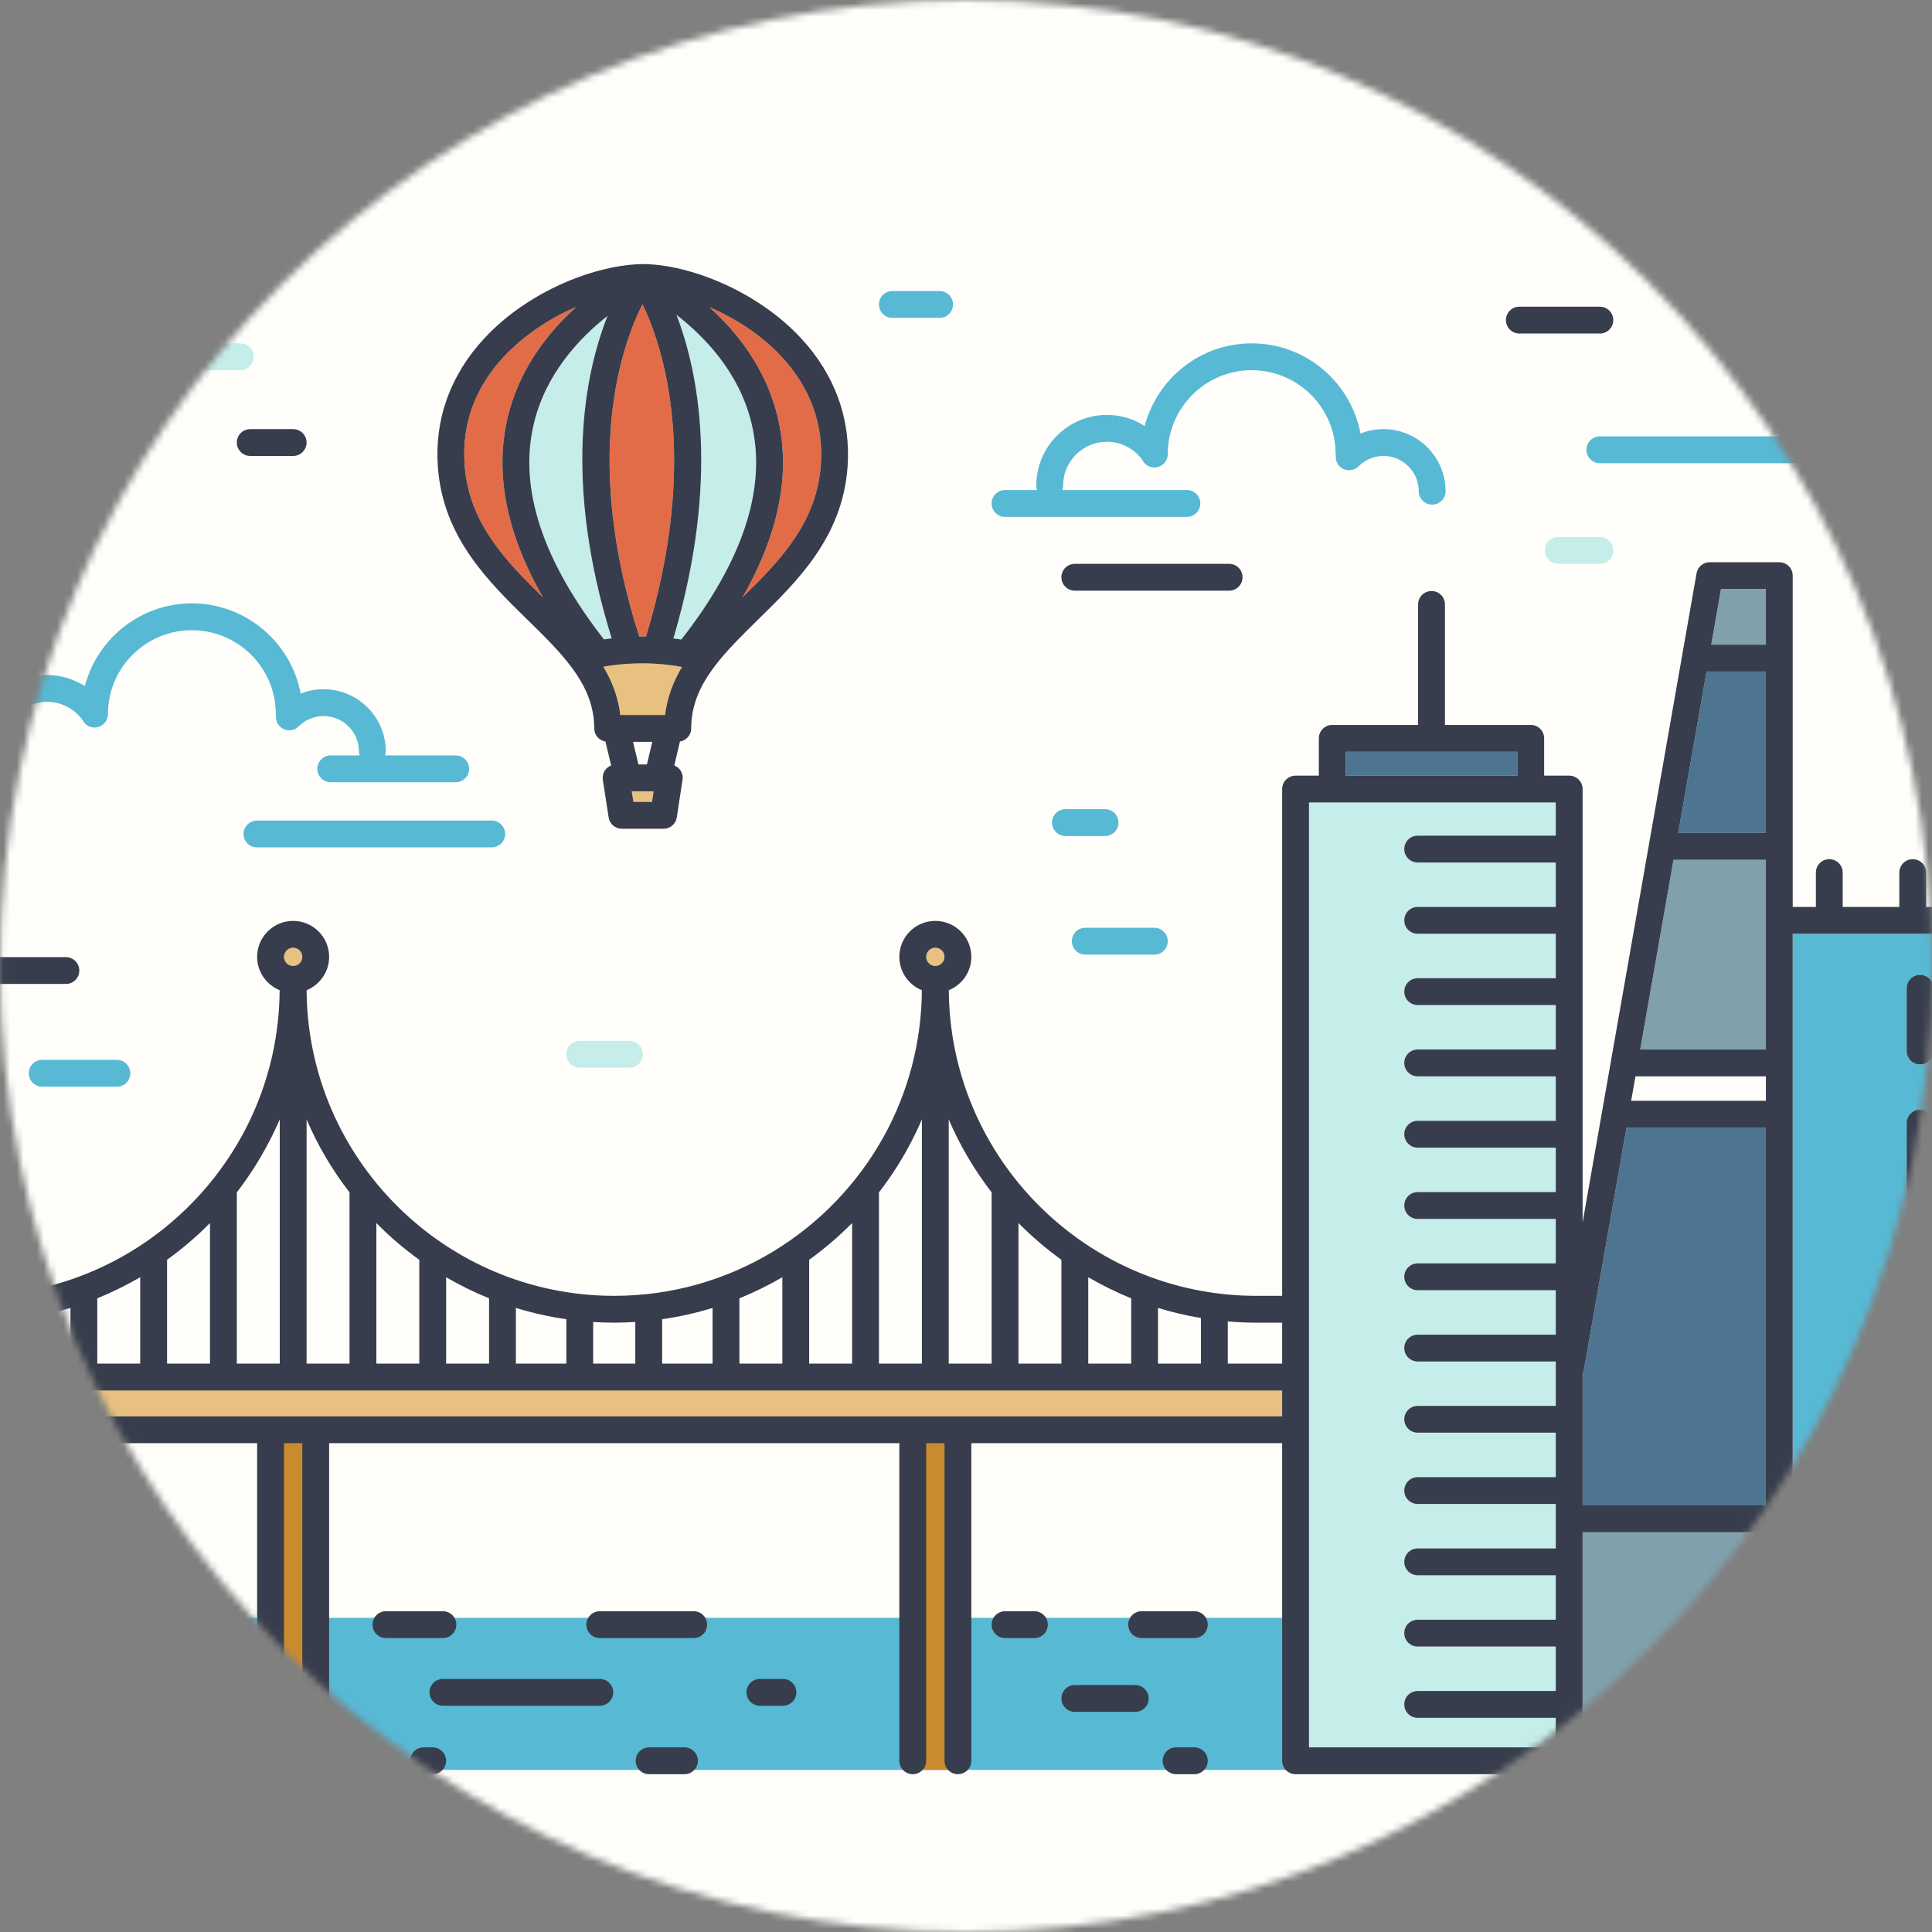 <svg width="288" height="288" viewBox="0 0 288 288" fill="none" xmlns="http://www.w3.org/2000/svg">
<rect x="0" y="0" width="288" height="288" fill="#808080" stroke="none"/>
<mask id="mask0_221:13931" style="mask-type:alpha" maskUnits="userSpaceOnUse" x="0" y="0" width="288" height="288">
<circle cx="144" cy="144" r="144" fill="#C4C4C4"/>
</mask>
<g mask="url(#mask0_221:13931)">
<path d="M2339.87 597.453H-396V-21.996H2339.87V597.453Z" fill="#FFFEFA"/>
<path d="M192.725 263.836H-9.831V241.169H192.725V263.836Z" fill="#57B9D4"/>
<path d="M47.449 263.836H40.499V213.615H47.449V263.836Z" fill="#CA8B2F"/>
<path d="M142.9 263.836H135.948V213.615H142.9V263.836Z" fill="#CA8B2F"/>
<path d="M193.735 212.304H-9.831V205.619H193.735V212.304Z" fill="#E8C080"/>
<path d="M139.423 141.276C140.183 141.276 140.796 141.889 140.796 142.636C140.796 143.383 140.183 143.996 139.423 143.996C138.676 143.996 138.063 143.383 138.063 142.636C138.063 141.889 138.676 141.276 139.423 141.276Z" fill="#E8C080"/>
<path d="M43.703 141.276C44.449 141.276 45.063 141.889 45.063 142.636C45.063 143.383 44.449 143.996 43.703 143.996C42.943 143.996 42.329 143.383 42.329 142.636C42.329 141.889 42.943 141.276 43.703 141.276Z" fill="#E8C080"/>
<path d="M263.236 100.103V124.169H250.169L254.396 100.103H263.236Z" fill="#4D7591"/>
<path d="M263.236 168.091V224.409H235.916V204.731C236.009 204.543 236.089 204.343 236.129 204.117L242.463 168.091H263.236Z" fill="#4D7591"/>
<path d="M295.583 244.183V260.477H267.236V244.183H295.583Z" fill="#57B9D4"/>
<path d="M288.223 156.676V147.316C288.223 146.209 287.329 145.316 286.223 145.316C285.116 145.316 284.223 146.209 284.223 147.316V156.676C284.223 157.784 285.116 158.676 286.223 158.676C287.329 158.676 288.223 157.784 288.223 156.676ZM288.223 176.784V167.409C288.223 166.303 287.329 165.409 286.223 165.409C285.116 165.409 284.223 166.303 284.223 167.409V176.784C284.223 177.889 285.116 178.784 286.223 178.784C287.329 178.784 288.223 177.889 288.223 176.784ZM288.223 196.889V187.516C288.223 186.409 287.329 185.516 286.223 185.516C285.116 185.516 284.223 186.409 284.223 187.516V196.889C284.223 197.996 285.116 198.889 286.223 198.889C287.329 198.889 288.223 197.996 288.223 196.889ZM288.223 216.996V207.623C288.223 206.516 287.329 205.623 286.223 205.623C285.116 205.623 284.223 206.516 284.223 207.623V216.996C284.223 218.091 285.116 218.996 286.223 218.996C287.329 218.996 288.223 218.091 288.223 216.996ZM295.583 139.196V230.823H267.236V139.196H295.583Z" fill="#57B9D4"/>
<path d="M263.236 242.183V260.477H235.916V228.409H263.236V232.823V242.183Z" fill="#80A0AC"/>
<path d="M263.236 137.196V156.451H244.503L249.463 128.169H263.236V137.196Z" fill="#80A0AC"/>
<path d="M263.236 87.811V96.103H255.089L256.543 87.811H263.236Z" fill="#80A0AC"/>
<path d="M231.916 256.076V260.477H195.129V119.623H231.916V124.569H211.329C210.223 124.569 209.329 125.463 209.329 126.569C209.329 127.676 210.223 128.569 211.329 128.569H231.916V135.196H211.329C210.223 135.196 209.329 136.091 209.329 137.196C209.329 138.303 210.223 139.196 211.329 139.196H231.916V145.823H211.329C210.223 145.823 209.329 146.716 209.329 147.823C209.329 148.929 210.223 149.823 211.329 149.823H231.916V156.451H211.329C210.223 156.451 209.329 157.343 209.329 158.451C209.329 159.556 210.223 160.451 211.329 160.451H231.916V167.076H211.329C210.223 167.076 209.329 167.969 209.329 169.076C209.329 170.183 210.223 171.076 211.329 171.076H231.916V177.704H211.329C210.223 177.704 209.329 178.596 209.329 179.704C209.329 180.811 210.223 181.704 211.329 181.704H231.916V188.329H211.329C210.223 188.329 209.329 189.223 209.329 190.329C209.329 191.424 210.223 192.329 211.329 192.329H231.916V198.956H211.329C210.223 198.956 209.329 199.849 209.329 200.956C209.329 202.049 210.223 202.956 211.329 202.956H231.916V209.569H211.329C210.223 209.569 209.329 210.477 209.329 211.569C209.329 212.676 210.223 213.569 211.329 213.569H231.916V220.196H211.329C210.223 220.196 209.329 221.103 209.329 222.196C209.329 223.303 210.223 224.196 211.329 224.196H231.916V230.823H211.329C210.223 230.823 209.329 231.716 209.329 232.823C209.329 233.929 210.223 234.823 211.329 234.823H231.916V241.451H211.329C210.223 241.451 209.329 242.343 209.329 243.451C209.329 244.556 210.223 245.451 211.329 245.451H231.916V252.076H211.329C210.223 252.076 209.329 252.969 209.329 254.076C209.329 255.183 210.223 256.076 211.329 256.076H231.916Z" fill="#C5EDEA"/>
<path d="M226.183 112.064V115.623H200.596V112.064H226.183Z" fill="#4D7591"/>
<path d="M116.489 53.156C120.823 57.823 122.796 63.276 122.356 69.356C121.716 78.011 116.183 83.663 110.676 89.049C116.129 79.543 117.903 70.583 115.956 62.289C114.223 54.956 109.876 49.503 105.743 45.784C109.569 47.436 113.463 49.889 116.489 53.156Z" fill="#E36C48"/>
<path d="M112.063 63.249C114.303 72.784 110.756 83.569 101.569 95.329C101.169 95.276 100.783 95.223 100.383 95.169C107.409 71.369 104.063 55.276 100.836 46.929C105.049 50.196 110.276 55.596 112.063 63.249Z" fill="#C5EDEA"/>
<path d="M101.663 99.423C100.369 101.596 99.463 103.943 99.143 106.583H95.809H92.463C92.156 103.929 91.236 101.569 89.943 99.383C92.503 98.929 96.743 98.516 101.663 99.423Z" fill="#E8C080"/>
<path d="M97.436 117.956L97.196 119.543H94.423L94.169 117.956H95.809H97.436Z" fill="#E8C080"/>
<path d="M95.769 45.356C98.796 51.596 104.396 68.183 96.303 94.876C95.956 94.876 95.623 94.876 95.289 94.876C86.769 68.263 92.636 51.583 95.769 45.356Z" fill="#E36C48"/>
<path d="M91.183 95.156C90.783 95.209 90.396 95.263 90.036 95.317C80.863 83.556 77.316 72.769 79.556 63.249C81.316 55.729 86.396 50.369 90.569 47.089C87.223 55.503 83.836 71.543 91.183 95.156Z" fill="#C5EDEA"/>
<path d="M85.076 46.117C85.343 45.996 85.596 45.889 85.876 45.784C81.743 49.503 77.396 54.956 75.663 62.289C73.716 70.583 75.489 79.543 80.943 89.049C75.436 83.663 69.903 78.011 69.263 69.356C68.809 63.276 70.783 57.823 75.116 53.156C75.783 52.451 76.489 51.784 77.223 51.144C77.276 51.103 77.329 51.049 77.383 50.996C78.089 50.396 78.823 49.836 79.569 49.303C79.663 49.236 79.743 49.169 79.836 49.103C80.569 48.596 81.329 48.117 82.089 47.663C82.209 47.609 82.316 47.543 82.423 47.477C83.183 47.036 83.943 46.651 84.716 46.276C84.836 46.223 84.956 46.169 85.076 46.117Z" fill="#E36C48"/>
<path d="M295.583 260.476H267.236V244.183H295.583V260.476ZM267.236 139.196H295.583V230.823H267.236V139.196ZM263.236 96.103H255.089L256.543 87.809H263.236V96.103ZM263.236 124.169H250.169L254.396 100.103H263.236V124.169ZM263.236 137.196V156.449H244.503L249.463 128.169H263.236V137.196ZM263.236 164.089H243.156L243.796 160.449H263.236V164.089ZM263.236 224.409H235.916V204.729C236.009 204.543 236.089 204.343 236.129 204.116L242.463 168.089H263.236V224.409ZM263.236 232.823V260.476H235.916V228.409H263.236V232.823ZM231.916 124.569H211.329C210.223 124.569 209.329 125.463 209.329 126.569C209.329 127.676 210.223 128.569 211.329 128.569H231.916V135.196H211.329C210.223 135.196 209.329 136.089 209.329 137.196C209.329 138.303 210.223 139.196 211.329 139.196H231.916V145.823H211.329C210.223 145.823 209.329 146.716 209.329 147.823C209.329 148.929 210.223 149.823 211.329 149.823H231.916V156.449H211.329C210.223 156.449 209.329 157.343 209.329 158.449C209.329 159.556 210.223 160.449 211.329 160.449H231.916V167.076H211.329C210.223 167.076 209.329 167.969 209.329 169.076C209.329 170.183 210.223 171.076 211.329 171.076H231.916V177.703H211.329C210.223 177.703 209.329 178.596 209.329 179.703C209.329 180.809 210.223 181.703 211.329 181.703H231.916V188.329H211.329C210.223 188.329 209.329 189.223 209.329 190.329C209.329 191.423 210.223 192.329 211.329 192.329H231.916V198.956H211.329C210.223 198.956 209.329 199.849 209.329 200.956C209.329 202.049 210.223 202.956 211.329 202.956H231.916V209.569H211.329C210.223 209.569 209.329 210.476 209.329 211.569C209.329 212.676 210.223 213.569 211.329 213.569H231.916V220.196H211.329C210.223 220.196 209.329 221.103 209.329 222.196C209.329 223.303 210.223 224.196 211.329 224.196H231.916V230.823H211.329C210.223 230.823 209.329 231.716 209.329 232.823C209.329 233.929 210.223 234.823 211.329 234.823H231.916V241.449H211.329C210.223 241.449 209.329 242.343 209.329 243.449C209.329 244.556 210.223 245.449 211.329 245.449H231.916V252.076H211.329C210.223 252.076 209.329 252.969 209.329 254.076C209.329 255.183 210.223 256.076 211.329 256.076H231.916V260.476H195.129V119.623H231.916V124.569ZM200.596 112.063H226.183V115.623H200.596V112.063ZM191.129 203.276H183.023V196.983C184.436 197.103 185.849 197.169 187.289 197.169H191.129V203.276ZM179.023 203.276H172.623V194.969C174.703 195.609 176.836 196.116 179.023 196.476V203.276ZM168.623 203.276H162.223V190.396C164.276 191.583 166.409 192.636 168.623 193.543V203.276ZM158.223 203.276H151.823V182.316C153.796 184.316 155.943 186.143 158.223 187.796V203.276ZM147.823 203.276H141.423V166.863C143.089 170.769 145.263 174.423 147.823 177.743V203.276ZM139.423 143.996C138.676 143.996 138.063 143.383 138.063 142.636C138.063 141.889 138.676 141.276 139.423 141.276C140.183 141.276 140.796 141.889 140.796 142.636C140.796 143.383 140.183 143.996 139.423 143.996ZM137.423 203.276H131.023V177.743C132.636 175.663 134.076 173.463 135.343 171.143C136.103 169.756 136.796 168.329 137.423 166.863V203.276ZM127.023 203.276H120.623V187.796C122.903 186.143 125.049 184.316 127.023 182.316V203.276ZM116.623 203.276H110.223V193.543C112.436 192.636 114.583 191.583 116.623 190.396V203.276ZM106.223 203.276H98.703V196.649C101.276 196.289 103.796 195.716 106.223 194.969V203.276ZM94.703 203.276H88.423V197.063C89.463 197.129 90.503 197.169 91.556 197.169C92.623 197.169 93.663 197.129 94.703 197.063V203.276ZM84.423 203.276H76.903V194.969C79.329 195.716 81.849 196.289 84.423 196.649V203.276ZM72.903 203.276H66.503V190.396C68.543 191.583 70.676 192.636 72.903 193.529V203.276ZM62.503 203.276H56.103V182.316C58.063 184.316 60.209 186.143 62.503 187.796V203.276ZM52.103 203.276H45.703V166.863C47.369 170.769 49.529 174.423 52.103 177.743V203.276ZM43.703 143.996C42.943 143.996 42.329 143.383 42.329 142.636C42.329 141.889 42.943 141.276 43.703 141.276C44.449 141.276 45.063 141.889 45.063 142.636C45.063 143.383 44.449 143.996 43.703 143.996ZM41.703 203.276H35.303V177.743C36.903 175.663 38.343 173.463 39.609 171.143C40.369 169.756 41.076 168.329 41.703 166.863V203.276ZM31.303 203.276H24.903V187.796C27.183 186.143 29.329 184.316 31.303 182.316V203.276ZM20.903 203.276H14.503V193.543C16.716 192.636 18.849 191.583 20.903 190.396V203.276ZM10.503 203.276H4.089V196.476C6.276 196.116 8.423 195.609 10.503 194.969V203.276ZM302.396 230.823H299.583V130.076C299.583 128.969 298.676 128.076 297.583 128.076C296.476 128.076 295.583 128.969 295.583 130.076V135.196H287.129V130.076C287.129 128.969 286.236 128.076 285.129 128.076C284.036 128.076 283.129 128.969 283.129 130.076V135.196H274.689V130.076C274.689 128.969 273.796 128.076 272.689 128.076C271.583 128.076 270.689 128.969 270.689 130.076V135.196H267.236V85.809C267.236 84.703 266.343 83.809 265.236 83.809H254.863C253.903 83.809 253.063 84.503 252.903 85.463L235.916 182.236V117.623C235.916 116.516 235.023 115.623 233.916 115.623H230.183V110.063C230.183 108.956 229.289 108.063 228.183 108.063H215.396V90.103C215.396 88.996 214.503 88.103 213.396 88.103C212.289 88.103 211.396 88.996 211.396 90.103V108.063H198.596C197.489 108.063 196.596 108.956 196.596 110.063V115.623H193.129C192.023 115.623 191.129 116.516 191.129 117.623V193.169H187.289C162.103 193.169 141.596 172.756 141.436 147.609C143.396 146.809 144.796 144.889 144.796 142.636C144.796 139.676 142.383 137.276 139.423 137.276C136.463 137.276 134.063 139.676 134.063 142.636C134.063 144.889 135.449 146.809 137.423 147.609C137.369 155.463 135.343 162.863 131.796 169.316C123.983 183.516 108.876 193.169 91.556 193.169C66.369 193.169 45.863 172.756 45.703 147.609C47.663 146.809 49.063 144.889 49.063 142.636C49.063 139.676 46.649 137.276 43.703 137.276C40.743 137.276 38.329 139.676 38.329 142.636C38.329 144.889 39.729 146.809 41.689 147.609C41.636 155.463 39.609 162.863 36.063 169.316C28.249 183.516 13.156 193.169 -4.164 193.169H-8.844C-9.951 193.169 -10.844 194.076 -10.844 195.169C-10.844 196.276 -9.951 197.169 -8.844 197.169H-4.164C-2.724 197.169 -1.311 197.103 0.089 196.983V203.276H-8.844C-9.951 203.276 -10.844 204.169 -10.844 205.276C-10.844 206.369 -9.951 207.276 -8.844 207.276H35.303H131.023H191.129V211.129H-8.844C-9.951 211.129 -10.844 212.023 -10.844 213.129C-10.844 214.223 -9.951 215.129 -8.844 215.129H38.329V262.476C38.329 263.583 39.223 264.476 40.329 264.476C41.436 264.476 42.329 263.583 42.329 262.476V215.129H45.063V262.476C45.063 263.583 45.956 264.476 47.063 264.476C48.169 264.476 49.063 263.583 49.063 262.476V215.129H134.063V262.476C134.063 263.583 134.956 264.476 136.063 264.476C137.169 264.476 138.063 263.583 138.063 262.476V215.129H140.796V262.476C140.796 263.583 141.689 264.476 142.796 264.476C143.889 264.476 144.796 263.583 144.796 262.476V215.129H191.129V262.476C191.129 263.583 192.023 264.476 193.129 264.476H233.916H265.236H297.583C298.676 264.476 299.583 263.583 299.583 262.476V244.183H302.396C303.503 244.183 304.396 243.289 304.396 242.183V232.823C304.396 231.716 303.503 230.823 302.396 230.823Z" fill="#373D4C"/>
<path d="M286.223 205.623C285.116 205.623 284.223 206.516 284.223 207.623V216.996C284.223 218.089 285.116 218.996 286.223 218.996C287.329 218.996 288.223 218.089 288.223 216.996V207.623C288.223 206.516 287.329 205.623 286.223 205.623Z" fill="#373D4C"/>
<path d="M286.223 185.516C285.116 185.516 284.223 186.409 284.223 187.516V196.889C284.223 197.996 285.116 198.889 286.223 198.889C287.329 198.889 288.223 197.996 288.223 196.889V187.516C288.223 186.409 287.329 185.516 286.223 185.516Z" fill="#373D4C"/>
<path d="M286.223 165.409C285.116 165.409 284.223 166.303 284.223 167.409V176.783C284.223 177.889 285.116 178.783 286.223 178.783C287.329 178.783 288.223 177.889 288.223 176.783V167.409C288.223 166.303 287.329 165.409 286.223 165.409Z" fill="#373D4C"/>
<path d="M286.223 145.316C285.116 145.316 284.223 146.209 284.223 147.316V156.676C284.223 157.783 285.116 158.676 286.223 158.676C287.329 158.676 288.223 157.783 288.223 156.676V147.316C288.223 146.209 287.329 145.316 286.223 145.316Z" fill="#373D4C"/>
<path d="M281.409 94.383H285.129C286.236 94.383 287.129 93.489 287.129 92.383C287.129 91.276 286.236 90.383 285.129 90.383H281.409C280.303 90.383 279.409 91.276 279.409 92.383C279.409 93.489 280.303 94.383 281.409 94.383Z" fill="#373D4C"/>
<path d="M236.489 67.049C236.489 68.156 237.383 69.049 238.489 69.049H267.156C268.263 69.049 269.156 68.156 269.156 67.049C269.156 65.943 268.263 65.049 267.156 65.049H238.489C237.383 65.049 236.489 65.943 236.489 67.049Z" fill="#57B9D4"/>
<path d="M226.489 49.716H238.489C239.596 49.716 240.489 48.823 240.489 47.716C240.489 46.609 239.596 45.716 238.489 45.716H226.489C225.383 45.716 224.489 46.609 224.489 47.716C224.489 48.823 225.383 49.716 226.489 49.716Z" fill="#373D4C"/>
<path d="M232.289 80.049C231.183 80.049 230.289 80.943 230.289 82.049C230.289 83.156 231.183 84.049 232.289 84.049H238.489C239.596 84.049 240.489 83.156 240.489 82.049C240.489 80.943 239.596 80.049 238.489 80.049H232.289Z" fill="#C5EDEA"/>
<path d="M149.823 77.049H176.929C178.036 77.049 178.929 76.156 178.929 75.049C178.929 73.943 178.036 73.049 176.929 73.049H158.356C158.423 72.836 158.476 72.623 158.476 72.383C158.476 68.783 161.409 65.849 165.009 65.849C167.103 65.849 169.063 66.863 170.289 68.569C170.623 69.223 171.289 69.689 172.076 69.689C173.183 69.689 174.076 68.796 174.076 67.689C174.076 60.796 179.689 55.183 186.596 55.183C193.489 55.183 199.103 60.796 199.103 67.689C199.103 67.783 199.116 67.863 199.129 67.956C199.089 68.516 199.263 69.089 199.689 69.516C200.476 70.289 201.743 70.289 202.516 69.516C203.516 68.516 204.836 67.969 206.236 67.969C209.129 67.969 211.489 70.329 211.489 73.223C211.489 74.329 212.383 75.223 213.489 75.223C214.596 75.223 215.489 74.329 215.489 73.223C215.489 68.129 211.343 63.969 206.236 63.969C205.036 63.969 203.889 64.196 202.809 64.636C201.369 56.984 194.649 51.183 186.596 51.183C178.929 51.183 172.503 56.423 170.636 63.503C168.983 62.449 167.036 61.849 165.009 61.849C159.196 61.849 154.476 66.583 154.476 72.383C154.476 72.623 154.529 72.836 154.596 73.049H149.823C148.716 73.049 147.823 73.943 147.823 75.049C147.823 76.156 148.716 77.049 149.823 77.049Z" fill="#57B9D4"/>
<path d="M185.223 86.049C185.223 84.943 184.329 84.049 183.223 84.049H160.223C159.116 84.049 158.223 84.943 158.223 86.049C158.223 87.156 159.116 88.049 160.223 88.049H183.223C184.329 88.049 185.223 87.156 185.223 86.049Z" fill="#373D4C"/>
<path d="M178.036 240.183H170.183C169.076 240.183 168.183 241.076 168.183 242.183C168.183 243.289 169.076 244.183 170.183 244.183H178.036C179.143 244.183 180.036 243.289 180.036 242.183C180.036 241.076 179.143 240.183 178.036 240.183Z" fill="#373D4C"/>
<path d="M178.036 260.476H175.316C174.209 260.476 173.316 261.383 173.316 262.476C173.316 263.583 174.209 264.476 175.316 264.476H178.036C179.143 264.476 180.036 263.583 180.036 262.476C180.036 261.383 179.143 260.476 178.036 260.476Z" fill="#373D4C"/>
<path d="M161.783 142.303H172.076C173.183 142.303 174.076 141.409 174.076 140.303C174.076 139.196 173.183 138.303 172.076 138.303H161.783C160.676 138.303 159.783 139.196 159.783 140.303C159.783 141.409 160.676 142.303 161.783 142.303Z" fill="#57B9D4"/>
<path d="M169.236 251.183H160.223C159.116 251.183 158.223 252.089 158.223 253.183C158.223 254.289 159.116 255.183 160.223 255.183H169.236C170.343 255.183 171.236 254.289 171.236 253.183C171.236 252.089 170.343 251.183 169.236 251.183Z" fill="#373D4C"/>
<path d="M166.729 122.623C166.729 121.516 165.836 120.623 164.729 120.623H158.823C157.716 120.623 156.823 121.516 156.823 122.623C156.823 123.716 157.716 124.623 158.823 124.623H164.729C165.836 124.623 166.729 123.716 166.729 122.623Z" fill="#57B9D4"/>
<path d="M154.196 240.183H149.823C148.716 240.183 147.823 241.076 147.823 242.183C147.823 243.289 148.716 244.183 149.823 244.183H154.196C155.289 244.183 156.196 243.289 156.196 242.183C156.196 241.076 155.289 240.183 154.196 240.183Z" fill="#373D4C"/>
<path d="M133.023 47.383H140.063C141.169 47.383 142.063 46.489 142.063 45.383C142.063 44.276 141.169 43.383 140.063 43.383H133.023C131.916 43.383 131.023 44.276 131.023 45.383C131.023 46.489 131.916 47.383 133.023 47.383Z" fill="#57B9D4"/>
<path d="M75.116 53.156C75.783 52.449 76.489 51.783 77.223 51.143C77.276 51.103 77.329 51.049 77.383 50.996C78.089 50.396 78.823 49.836 79.569 49.303C79.663 49.236 79.743 49.169 79.836 49.103C80.569 48.596 81.329 48.116 82.089 47.663C82.209 47.609 82.316 47.543 82.423 47.476C83.183 47.036 83.943 46.651 84.716 46.276C84.836 46.223 84.956 46.169 85.076 46.116C85.343 45.996 85.596 45.889 85.876 45.783C81.743 49.503 77.396 54.956 75.663 62.289C73.716 70.583 75.489 79.543 80.943 89.049C75.436 83.663 69.903 78.011 69.263 69.356C68.809 63.276 70.783 57.823 75.116 53.156ZM90.569 47.089C87.223 55.503 83.836 71.543 91.183 95.156C90.783 95.209 90.396 95.263 90.036 95.317C80.863 83.556 77.316 72.769 79.556 63.249C81.316 55.729 86.396 50.369 90.569 47.089ZM95.769 45.356C98.796 51.596 104.396 68.183 96.303 94.876C95.956 94.876 95.623 94.876 95.289 94.876C86.769 68.263 92.636 51.583 95.769 45.356ZM112.063 63.249C114.303 72.783 110.756 83.569 101.569 95.329C101.169 95.276 100.783 95.223 100.383 95.169C107.409 71.369 104.063 55.276 100.836 46.929C105.049 50.196 110.276 55.596 112.063 63.249ZM116.489 53.156C120.823 57.823 122.796 63.276 122.356 69.356C121.716 78.011 116.183 83.663 110.676 89.049C116.129 79.543 117.903 70.583 115.956 62.289C114.223 54.956 109.876 49.503 105.743 45.783C109.569 47.436 113.463 49.889 116.489 53.156ZM99.143 106.583H92.463C92.156 103.929 91.236 101.569 89.943 99.383C92.503 98.929 96.743 98.516 101.663 99.423C100.369 101.596 99.463 103.943 99.143 106.583ZM94.369 110.583H97.236L96.436 113.956H95.169L94.369 110.583ZM97.196 119.543H94.423L94.169 117.956H97.436L97.196 119.543ZM78.623 92.383C81.049 94.743 83.303 96.969 85.063 99.289C85.076 99.303 85.089 99.317 85.103 99.344C87.209 102.129 88.583 105.063 88.583 108.583C88.583 109.569 89.303 110.383 90.249 110.543L91.103 114.103C90.809 114.223 90.543 114.409 90.329 114.649C89.943 115.089 89.783 115.676 89.863 116.249L90.729 121.849C90.876 122.823 91.716 123.543 92.703 123.543H95.809H98.916C99.903 123.543 100.743 122.823 100.889 121.849L101.743 116.249C101.836 115.676 101.663 115.089 101.289 114.649C101.076 114.409 100.809 114.223 100.516 114.103L101.356 110.543C102.303 110.383 103.036 109.569 103.036 108.583C103.036 105.076 104.396 102.156 106.489 99.383C106.503 99.356 106.516 99.329 106.543 99.303C108.303 96.984 110.569 94.756 112.983 92.383C118.889 86.609 125.583 80.063 126.343 69.636C126.863 62.516 124.476 55.876 119.423 50.436C112.703 43.196 102.516 39.396 95.889 39.369C89.089 39.409 78.916 43.196 72.196 50.436C67.143 55.876 64.743 62.516 65.276 69.636C66.036 80.063 72.729 86.609 78.623 92.383Z" fill="#373D4C"/>
<path d="M116.716 250.276H113.276C112.169 250.276 111.276 251.169 111.276 252.276C111.276 253.369 112.169 254.276 113.276 254.276H116.716C117.809 254.276 118.716 253.369 118.716 252.276C118.716 251.169 117.809 250.276 116.716 250.276Z" fill="#373D4C"/>
<path d="M103.409 240.183H89.409C88.316 240.183 87.409 241.076 87.409 242.183C87.409 243.289 88.316 244.183 89.409 244.183H103.409C104.516 244.183 105.409 243.289 105.409 242.183C105.409 241.076 104.516 240.183 103.409 240.183Z" fill="#373D4C"/>
<path d="M102.036 260.476H96.756C95.649 260.476 94.756 261.383 94.756 262.476C94.756 263.583 95.649 264.476 96.756 264.476H102.036C103.129 264.476 104.036 263.583 104.036 262.476C104.036 261.383 103.129 260.476 102.036 260.476Z" fill="#373D4C"/>
<path d="M93.823 155.156H86.423C85.316 155.156 84.423 156.049 84.423 157.156C84.423 158.263 85.316 159.156 86.423 159.156H93.823C94.929 159.156 95.823 158.263 95.823 157.156C95.823 156.049 94.929 155.156 93.823 155.156Z" fill="#C5EDEA"/>
<path d="M89.409 250.276H66.023C64.916 250.276 64.023 251.169 64.023 252.276C64.023 253.369 64.916 254.276 66.023 254.276H89.409C90.516 254.276 91.409 253.369 91.409 252.276C91.409 251.169 90.516 250.276 89.409 250.276Z" fill="#373D4C"/>
<path d="M38.303 122.316C37.196 122.316 36.303 123.223 36.303 124.316C36.303 125.423 37.196 126.316 38.303 126.316H73.303C74.409 126.316 75.303 125.423 75.303 124.316C75.303 123.223 74.409 122.316 73.303 122.316H38.303Z" fill="#57B9D4"/>
<path d="M-1.511 113.156C-0.404 113.156 0.489 112.263 0.489 111.156C0.489 107.556 3.409 104.623 7.023 104.623C9.116 104.623 11.076 105.636 12.303 107.329C12.623 107.996 13.303 108.449 14.089 108.449C15.196 108.449 16.089 107.556 16.089 106.449C16.089 99.556 21.703 93.943 28.596 93.943C35.503 93.943 41.116 99.556 41.116 106.449C41.116 106.543 41.129 106.636 41.143 106.729C41.103 107.289 41.276 107.849 41.703 108.276C42.476 109.063 43.743 109.063 44.529 108.276C45.516 107.289 46.836 106.743 48.249 106.743C51.143 106.743 53.503 109.103 53.503 111.996C53.503 112.209 53.543 112.423 53.609 112.609H49.303C48.196 112.609 47.303 113.516 47.303 114.609C47.303 115.716 48.196 116.609 49.303 116.609H67.929C69.036 116.609 69.929 115.716 69.929 114.609C69.929 113.516 69.036 112.609 67.929 112.609H57.396C57.463 112.423 57.503 112.209 57.503 111.996C57.503 106.889 53.343 102.743 48.249 102.743C47.049 102.743 45.889 102.969 44.823 103.396C43.383 95.756 36.663 89.943 28.596 89.943C20.943 89.943 14.503 95.196 12.649 102.276C10.983 101.223 9.049 100.623 7.023 100.623C1.209 100.623 -3.511 105.344 -3.511 111.156C-3.511 112.263 -2.617 113.156 -1.511 113.156Z" fill="#57B9D4"/>
<path d="M68.023 242.183C68.023 241.076 67.129 240.183 66.023 240.183H57.529C56.423 240.183 55.529 241.076 55.529 242.183C55.529 243.289 56.423 244.183 57.529 244.183H66.023C67.129 244.183 68.023 243.289 68.023 242.183Z" fill="#373D4C"/>
<path d="M64.503 260.476H63.143C62.036 260.476 61.143 261.383 61.143 262.476C61.143 263.583 62.036 264.476 63.143 264.476H64.503C65.596 264.476 66.503 263.583 66.503 262.476C66.503 261.383 65.596 260.476 64.503 260.476Z" fill="#373D4C"/>
<path d="M35.303 65.969C35.303 67.076 36.196 67.969 37.303 67.969H43.703C44.796 67.969 45.703 67.076 45.703 65.969C45.703 64.863 44.796 63.969 43.703 63.969H37.303C36.196 63.969 35.303 64.863 35.303 65.969Z" fill="#373D4C"/>
<path d="M21.716 55.183H35.823C36.929 55.183 37.823 54.276 37.823 53.183C37.823 52.076 36.929 51.183 35.823 51.183H21.716C20.609 51.183 19.716 52.076 19.716 53.183C19.716 54.276 20.609 55.183 21.716 55.183Z" fill="#C5EDEA"/>
<path d="M30.929 240.183H12.503C11.396 240.183 10.503 241.076 10.503 242.183C10.503 243.289 11.396 244.183 12.503 244.183H30.929C32.023 244.183 32.929 243.289 32.929 242.183C32.929 241.076 32.023 240.183 30.929 240.183Z" fill="#373D4C"/>
<path d="M27.489 260.476H22.903C21.796 260.476 20.903 261.383 20.903 262.476C20.903 263.583 21.796 264.476 22.903 264.476H27.489C28.583 264.476 29.489 263.583 29.489 262.476C29.489 261.383 28.583 260.476 27.489 260.476Z" fill="#373D4C"/>
<path d="M6.289 157.996C5.183 157.996 4.289 158.889 4.289 159.996C4.289 161.103 5.183 161.996 6.289 161.996H17.423C18.529 161.996 19.423 161.103 19.423 159.996C19.423 158.889 18.529 157.996 17.423 157.996H6.289Z" fill="#57B9D4"/>
<path d="M12.503 251.183H-2.111C-3.217 251.183 -4.111 252.089 -4.111 253.183C-4.111 254.289 -3.217 255.183 -2.111 255.183H12.503C13.596 255.183 14.503 254.289 14.503 253.183C14.503 252.089 13.596 251.183 12.503 251.183Z" fill="#373D4C"/>
<path d="M-6.844 146.676H9.823C10.929 146.676 11.823 145.783 11.823 144.676C11.823 143.583 10.929 142.676 9.823 142.676H-6.844C-7.951 142.676 -8.844 143.583 -8.844 144.676C-8.844 145.783 -7.951 146.676 -6.844 146.676Z" fill="#373D4C"/>
</g>
</svg>
